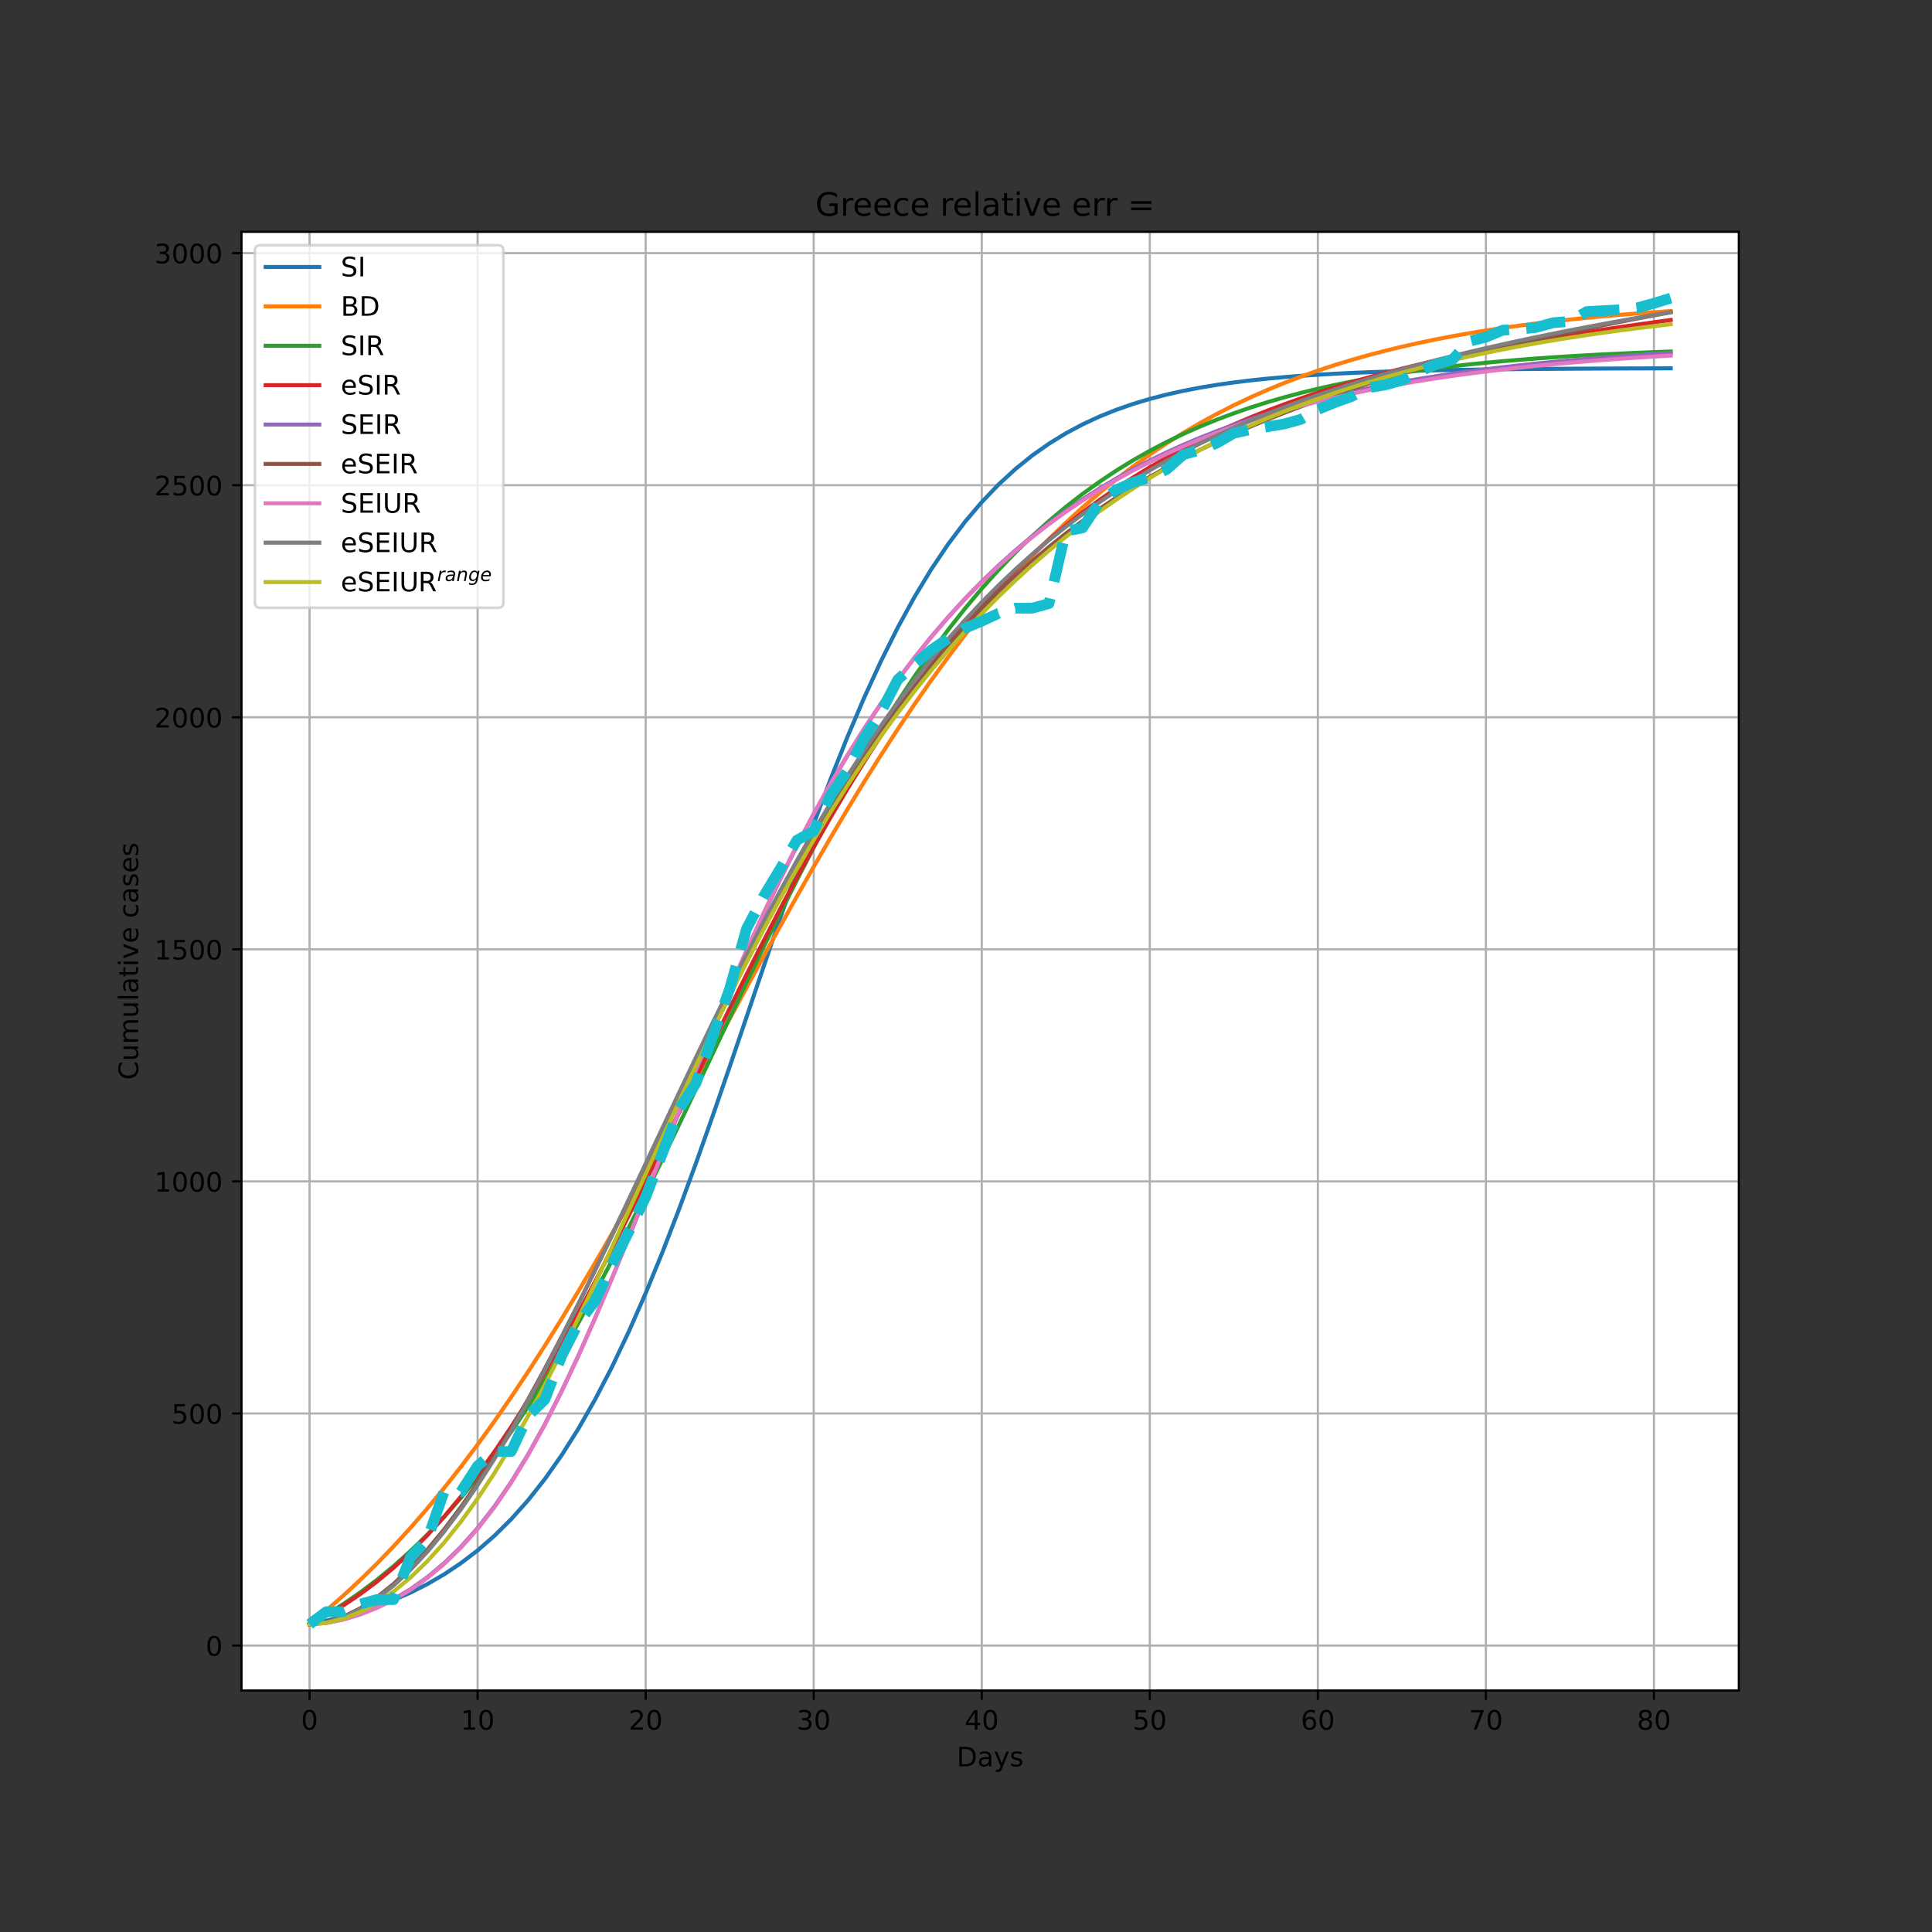 <?xml version="1.0" encoding="utf-8" standalone="no"?>
<!DOCTYPE svg PUBLIC "-//W3C//DTD SVG 1.1//EN"
  "http://www.w3.org/Graphics/SVG/1.1/DTD/svg11.dtd">
<!-- Created with matplotlib (https://matplotlib.org/) -->
<svg height="720pt" version="1.1" viewBox="0 0 720 720" width="720pt" xmlns="http://www.w3.org/2000/svg" xmlns:xlink="http://www.w3.org/1999/xlink">
 <rect x="0" y="0" width="720" height="720" fill="#333333" stroke="none"/>
 <defs>
  <style type="text/css">*{stroke-linecap:butt;stroke-linejoin:round;}</style>
 </defs>
 <g id="figure_1">
  <g id="patch_1">
   <path d="M 0 720 
L 720 720 
L 720 0 
L 0 0 
z
" style="fill:none;"/>
  </g>
  <g id="axes_1">
   <g id="patch_2">
    <path d="M 90 630 
L 648 630 
L 648 86.4 
L 90 86.4 
z
" style="fill:#ffffff;"/>
   </g>
   <g id="matplotlib.axis_1">
    <g id="xtick_1">
     <g id="line2d_1">
      <path clip-path="url(#pc289444520)" d="M 115.364 630 
L 115.364 86.4 
" style="fill:none;stroke:#b0b0b0;stroke-linecap:square;stroke-width:0.8;"/>
     </g>
     <g id="line2d_2">
      <defs>
       <path d="M 0 0 
L 0 3.5 
" id="ma57f413f2f" style="stroke:#000000;stroke-width:0.8;"/>
      </defs>
      <g>
       <use style="stroke:#000000;stroke-width:0.8;" x="115.364" xlink:href="#ma57f413f2f" y="630"/>
      </g>
     </g>
     <g id="text_1">
      <!-- 0 -->
      <g transform="translate(112.182 644.598)scale(0.1 -0.1)">
       <defs>
        <path d="M 31.781 66.406 
Q 24.172 66.406 20.328 58.906 
Q 16.5 51.422 16.5 36.375 
Q 16.5 21.391 20.328 13.891 
Q 24.172 6.391 31.781 6.391 
Q 39.453 6.391 43.281 13.891 
Q 47.125 21.391 47.125 36.375 
Q 47.125 51.422 43.281 58.906 
Q 39.453 66.406 31.781 66.406 
z
M 31.781 74.219 
Q 44.047 74.219 50.516 64.516 
Q 56.984 54.828 56.984 36.375 
Q 56.984 17.969 50.516 8.266 
Q 44.047 -1.422 31.781 -1.422 
Q 19.531 -1.422 13.062 8.266 
Q 6.594 17.969 6.594 36.375 
Q 6.594 54.828 13.062 64.516 
Q 19.531 74.219 31.781 74.219 
z
" id="DejaVuSans-48"/>
       </defs>
       <use xlink:href="#DejaVuSans-48"/>
      </g>
     </g>
    </g>
    <g id="xtick_2">
     <g id="line2d_3">
      <path clip-path="url(#pc289444520)" d="M 177.99 630 
L 177.99 86.4 
" style="fill:none;stroke:#b0b0b0;stroke-linecap:square;stroke-width:0.8;"/>
     </g>
     <g id="line2d_4">
      <g>
       <use style="stroke:#000000;stroke-width:0.8;" x="177.99" xlink:href="#ma57f413f2f" y="630"/>
      </g>
     </g>
     <g id="text_2">
      <!-- 10 -->
      <g transform="translate(171.627 644.598)scale(0.1 -0.1)">
       <defs>
        <path d="M 12.406 8.297 
L 28.516 8.297 
L 28.516 63.922 
L 10.984 60.406 
L 10.984 69.391 
L 28.422 72.906 
L 38.281 72.906 
L 38.281 8.297 
L 54.391 8.297 
L 54.391 0 
L 12.406 0 
z
" id="DejaVuSans-49"/>
       </defs>
       <use xlink:href="#DejaVuSans-49"/>
       <use x="63.623" xlink:href="#DejaVuSans-48"/>
      </g>
     </g>
    </g>
    <g id="xtick_3">
     <g id="line2d_5">
      <path clip-path="url(#pc289444520)" d="M 240.616 630 
L 240.616 86.4 
" style="fill:none;stroke:#b0b0b0;stroke-linecap:square;stroke-width:0.8;"/>
     </g>
     <g id="line2d_6">
      <g>
       <use style="stroke:#000000;stroke-width:0.8;" x="240.616" xlink:href="#ma57f413f2f" y="630"/>
      </g>
     </g>
     <g id="text_3">
      <!-- 20 -->
      <g transform="translate(234.254 644.598)scale(0.1 -0.1)">
       <defs>
        <path d="M 19.188 8.297 
L 53.609 8.297 
L 53.609 0 
L 7.328 0 
L 7.328 8.297 
Q 12.938 14.109 22.625 23.891 
Q 32.328 33.688 34.812 36.531 
Q 39.547 41.844 41.422 45.531 
Q 43.312 49.219 43.312 52.781 
Q 43.312 58.594 39.234 62.25 
Q 35.156 65.922 28.609 65.922 
Q 23.969 65.922 18.812 64.312 
Q 13.672 62.703 7.812 59.422 
L 7.812 69.391 
Q 13.766 71.781 18.938 73 
Q 24.125 74.219 28.422 74.219 
Q 39.75 74.219 46.484 68.547 
Q 53.219 62.891 53.219 53.422 
Q 53.219 48.922 51.531 44.891 
Q 49.859 40.875 45.406 35.406 
Q 44.188 33.984 37.641 27.219 
Q 31.109 20.453 19.188 8.297 
z
" id="DejaVuSans-50"/>
       </defs>
       <use xlink:href="#DejaVuSans-50"/>
       <use x="63.623" xlink:href="#DejaVuSans-48"/>
      </g>
     </g>
    </g>
    <g id="xtick_4">
     <g id="line2d_7">
      <path clip-path="url(#pc289444520)" d="M 303.242 630 
L 303.242 86.4 
" style="fill:none;stroke:#b0b0b0;stroke-linecap:square;stroke-width:0.8;"/>
     </g>
     <g id="line2d_8">
      <g>
       <use style="stroke:#000000;stroke-width:0.8;" x="303.242" xlink:href="#ma57f413f2f" y="630"/>
      </g>
     </g>
     <g id="text_4">
      <!-- 30 -->
      <g transform="translate(296.88 644.598)scale(0.1 -0.1)">
       <defs>
        <path d="M 40.578 39.312 
Q 47.656 37.797 51.625 33 
Q 55.609 28.219 55.609 21.188 
Q 55.609 10.406 48.188 4.484 
Q 40.766 -1.422 27.094 -1.422 
Q 22.516 -1.422 17.656 -0.516 
Q 12.797 0.391 7.625 2.203 
L 7.625 11.719 
Q 11.719 9.328 16.594 8.109 
Q 21.484 6.891 26.812 6.891 
Q 36.078 6.891 40.938 10.547 
Q 45.797 14.203 45.797 21.188 
Q 45.797 27.641 41.281 31.266 
Q 36.766 34.906 28.719 34.906 
L 20.219 34.906 
L 20.219 43.016 
L 29.109 43.016 
Q 36.375 43.016 40.234 45.922 
Q 44.094 48.828 44.094 54.297 
Q 44.094 59.906 40.109 62.906 
Q 36.141 65.922 28.719 65.922 
Q 24.656 65.922 20.016 65.031 
Q 15.375 64.156 9.812 62.312 
L 9.812 71.094 
Q 15.438 72.656 20.344 73.438 
Q 25.25 74.219 29.594 74.219 
Q 40.828 74.219 47.359 69.109 
Q 53.906 64.016 53.906 55.328 
Q 53.906 49.266 50.438 45.094 
Q 46.969 40.922 40.578 39.312 
z
" id="DejaVuSans-51"/>
       </defs>
       <use xlink:href="#DejaVuSans-51"/>
       <use x="63.623" xlink:href="#DejaVuSans-48"/>
      </g>
     </g>
    </g>
    <g id="xtick_5">
     <g id="line2d_9">
      <path clip-path="url(#pc289444520)" d="M 365.869 630 
L 365.869 86.4 
" style="fill:none;stroke:#b0b0b0;stroke-linecap:square;stroke-width:0.8;"/>
     </g>
     <g id="line2d_10">
      <g>
       <use style="stroke:#000000;stroke-width:0.8;" x="365.869" xlink:href="#ma57f413f2f" y="630"/>
      </g>
     </g>
     <g id="text_5">
      <!-- 40 -->
      <g transform="translate(359.506 644.598)scale(0.1 -0.1)">
       <defs>
        <path d="M 37.797 64.312 
L 12.891 25.391 
L 37.797 25.391 
z
M 35.203 72.906 
L 47.609 72.906 
L 47.609 25.391 
L 58.016 25.391 
L 58.016 17.188 
L 47.609 17.188 
L 47.609 0 
L 37.797 0 
L 37.797 17.188 
L 4.891 17.188 
L 4.891 26.703 
z
" id="DejaVuSans-52"/>
       </defs>
       <use xlink:href="#DejaVuSans-52"/>
       <use x="63.623" xlink:href="#DejaVuSans-48"/>
      </g>
     </g>
    </g>
    <g id="xtick_6">
     <g id="line2d_11">
      <path clip-path="url(#pc289444520)" d="M 428.495 630 
L 428.495 86.4 
" style="fill:none;stroke:#b0b0b0;stroke-linecap:square;stroke-width:0.8;"/>
     </g>
     <g id="line2d_12">
      <g>
       <use style="stroke:#000000;stroke-width:0.8;" x="428.495" xlink:href="#ma57f413f2f" y="630"/>
      </g>
     </g>
     <g id="text_6">
      <!-- 50 -->
      <g transform="translate(422.132 644.598)scale(0.1 -0.1)">
       <defs>
        <path d="M 10.797 72.906 
L 49.516 72.906 
L 49.516 64.594 
L 19.828 64.594 
L 19.828 46.734 
Q 21.969 47.469 24.109 47.828 
Q 26.266 48.188 28.422 48.188 
Q 40.625 48.188 47.75 41.5 
Q 54.891 34.812 54.891 23.391 
Q 54.891 11.625 47.562 5.094 
Q 40.234 -1.422 26.906 -1.422 
Q 22.312 -1.422 17.547 -0.641 
Q 12.797 0.141 7.719 1.703 
L 7.719 11.625 
Q 12.109 9.234 16.797 8.062 
Q 21.484 6.891 26.703 6.891 
Q 35.156 6.891 40.078 11.328 
Q 45.016 15.766 45.016 23.391 
Q 45.016 31 40.078 35.438 
Q 35.156 39.891 26.703 39.891 
Q 22.75 39.891 18.812 39.016 
Q 14.891 38.141 10.797 36.281 
z
" id="DejaVuSans-53"/>
       </defs>
       <use xlink:href="#DejaVuSans-53"/>
       <use x="63.623" xlink:href="#DejaVuSans-48"/>
      </g>
     </g>
    </g>
    <g id="xtick_7">
     <g id="line2d_13">
      <path clip-path="url(#pc289444520)" d="M 491.121 630 
L 491.121 86.4 
" style="fill:none;stroke:#b0b0b0;stroke-linecap:square;stroke-width:0.8;"/>
     </g>
     <g id="line2d_14">
      <g>
       <use style="stroke:#000000;stroke-width:0.8;" x="491.121" xlink:href="#ma57f413f2f" y="630"/>
      </g>
     </g>
     <g id="text_7">
      <!-- 60 -->
      <g transform="translate(484.759 644.598)scale(0.1 -0.1)">
       <defs>
        <path d="M 33.016 40.375 
Q 26.375 40.375 22.484 35.828 
Q 18.609 31.297 18.609 23.391 
Q 18.609 15.531 22.484 10.953 
Q 26.375 6.391 33.016 6.391 
Q 39.656 6.391 43.531 10.953 
Q 47.406 15.531 47.406 23.391 
Q 47.406 31.297 43.531 35.828 
Q 39.656 40.375 33.016 40.375 
z
M 52.594 71.297 
L 52.594 62.312 
Q 48.875 64.062 45.094 64.984 
Q 41.312 65.922 37.594 65.922 
Q 27.828 65.922 22.672 59.328 
Q 17.531 52.734 16.797 39.406 
Q 19.672 43.656 24.016 45.922 
Q 28.375 48.188 33.594 48.188 
Q 44.578 48.188 50.953 41.516 
Q 57.328 34.859 57.328 23.391 
Q 57.328 12.156 50.688 5.359 
Q 44.047 -1.422 33.016 -1.422 
Q 20.359 -1.422 13.672 8.266 
Q 6.984 17.969 6.984 36.375 
Q 6.984 53.656 15.188 63.938 
Q 23.391 74.219 37.203 74.219 
Q 40.922 74.219 44.703 73.484 
Q 48.484 72.75 52.594 71.297 
z
" id="DejaVuSans-54"/>
       </defs>
       <use xlink:href="#DejaVuSans-54"/>
       <use x="63.623" xlink:href="#DejaVuSans-48"/>
      </g>
     </g>
    </g>
    <g id="xtick_8">
     <g id="line2d_15">
      <path clip-path="url(#pc289444520)" d="M 553.747 630 
L 553.747 86.4 
" style="fill:none;stroke:#b0b0b0;stroke-linecap:square;stroke-width:0.8;"/>
     </g>
     <g id="line2d_16">
      <g>
       <use style="stroke:#000000;stroke-width:0.8;" x="553.747" xlink:href="#ma57f413f2f" y="630"/>
      </g>
     </g>
     <g id="text_8">
      <!-- 70 -->
      <g transform="translate(547.385 644.598)scale(0.1 -0.1)">
       <defs>
        <path d="M 8.203 72.906 
L 55.078 72.906 
L 55.078 68.703 
L 28.609 0 
L 18.312 0 
L 43.219 64.594 
L 8.203 64.594 
z
" id="DejaVuSans-55"/>
       </defs>
       <use xlink:href="#DejaVuSans-55"/>
       <use x="63.623" xlink:href="#DejaVuSans-48"/>
      </g>
     </g>
    </g>
    <g id="xtick_9">
     <g id="line2d_17">
      <path clip-path="url(#pc289444520)" d="M 616.374 630 
L 616.374 86.4 
" style="fill:none;stroke:#b0b0b0;stroke-linecap:square;stroke-width:0.8;"/>
     </g>
     <g id="line2d_18">
      <g>
       <use style="stroke:#000000;stroke-width:0.8;" x="616.374" xlink:href="#ma57f413f2f" y="630"/>
      </g>
     </g>
     <g id="text_9">
      <!-- 80 -->
      <g transform="translate(610.011 644.598)scale(0.1 -0.1)">
       <defs>
        <path d="M 31.781 34.625 
Q 24.75 34.625 20.719 30.859 
Q 16.703 27.094 16.703 20.516 
Q 16.703 13.922 20.719 10.156 
Q 24.75 6.391 31.781 6.391 
Q 38.812 6.391 42.859 10.172 
Q 46.922 13.969 46.922 20.516 
Q 46.922 27.094 42.891 30.859 
Q 38.875 34.625 31.781 34.625 
z
M 21.922 38.812 
Q 15.578 40.375 12.031 44.719 
Q 8.5 49.078 8.5 55.328 
Q 8.5 64.062 14.719 69.141 
Q 20.953 74.219 31.781 74.219 
Q 42.672 74.219 48.875 69.141 
Q 55.078 64.062 55.078 55.328 
Q 55.078 49.078 51.531 44.719 
Q 48 40.375 41.703 38.812 
Q 48.828 37.156 52.797 32.312 
Q 56.781 27.484 56.781 20.516 
Q 56.781 9.906 50.312 4.234 
Q 43.844 -1.422 31.781 -1.422 
Q 19.734 -1.422 13.25 4.234 
Q 6.781 9.906 6.781 20.516 
Q 6.781 27.484 10.781 32.312 
Q 14.797 37.156 21.922 38.812 
z
M 18.312 54.391 
Q 18.312 48.734 21.844 45.562 
Q 25.391 42.391 31.781 42.391 
Q 38.141 42.391 41.719 45.562 
Q 45.312 48.734 45.312 54.391 
Q 45.312 60.062 41.719 63.234 
Q 38.141 66.406 31.781 66.406 
Q 25.391 66.406 21.844 63.234 
Q 18.312 60.062 18.312 54.391 
z
" id="DejaVuSans-56"/>
       </defs>
       <use xlink:href="#DejaVuSans-56"/>
       <use x="63.623" xlink:href="#DejaVuSans-48"/>
      </g>
     </g>
    </g>
    <g id="text_10">
     <!-- Days -->
     <g transform="translate(356.522 658.277)scale(0.1 -0.1)">
      <defs>
       <path d="M 19.672 64.797 
L 19.672 8.109 
L 31.594 8.109 
Q 46.688 8.109 53.688 14.938 
Q 60.688 21.781 60.688 36.531 
Q 60.688 51.172 53.688 57.984 
Q 46.688 64.797 31.594 64.797 
z
M 9.812 72.906 
L 30.078 72.906 
Q 51.266 72.906 61.172 64.094 
Q 71.094 55.281 71.094 36.531 
Q 71.094 17.672 61.125 8.828 
Q 51.172 0 30.078 0 
L 9.812 0 
z
" id="DejaVuSans-68"/>
       <path d="M 34.281 27.484 
Q 23.391 27.484 19.188 25 
Q 14.984 22.516 14.984 16.5 
Q 14.984 11.719 18.141 8.906 
Q 21.297 6.109 26.703 6.109 
Q 34.188 6.109 38.703 11.406 
Q 43.219 16.703 43.219 25.484 
L 43.219 27.484 
z
M 52.203 31.203 
L 52.203 0 
L 43.219 0 
L 43.219 8.297 
Q 40.141 3.328 35.547 0.953 
Q 30.953 -1.422 24.312 -1.422 
Q 15.922 -1.422 10.953 3.297 
Q 6 8.016 6 15.922 
Q 6 25.141 12.172 29.828 
Q 18.359 34.516 30.609 34.516 
L 43.219 34.516 
L 43.219 35.406 
Q 43.219 41.609 39.141 45 
Q 35.062 48.391 27.688 48.391 
Q 23 48.391 18.547 47.266 
Q 14.109 46.141 10.016 43.891 
L 10.016 52.203 
Q 14.938 54.109 19.578 55.047 
Q 24.219 56 28.609 56 
Q 40.484 56 46.344 49.844 
Q 52.203 43.703 52.203 31.203 
z
" id="DejaVuSans-97"/>
       <path d="M 32.172 -5.078 
Q 28.375 -14.844 24.75 -17.812 
Q 21.141 -20.797 15.094 -20.797 
L 7.906 -20.797 
L 7.906 -13.281 
L 13.188 -13.281 
Q 16.891 -13.281 18.938 -11.516 
Q 21 -9.766 23.484 -3.219 
L 25.094 0.875 
L 2.984 54.688 
L 12.5 54.688 
L 29.594 11.922 
L 46.688 54.688 
L 56.203 54.688 
z
" id="DejaVuSans-121"/>
       <path d="M 44.281 53.078 
L 44.281 44.578 
Q 40.484 46.531 36.375 47.5 
Q 32.281 48.484 27.875 48.484 
Q 21.188 48.484 17.844 46.438 
Q 14.5 44.391 14.5 40.281 
Q 14.5 37.156 16.891 35.375 
Q 19.281 33.594 26.516 31.984 
L 29.594 31.297 
Q 39.156 29.25 43.188 25.516 
Q 47.219 21.781 47.219 15.094 
Q 47.219 7.469 41.188 3.016 
Q 35.156 -1.422 24.609 -1.422 
Q 20.219 -1.422 15.453 -0.562 
Q 10.688 0.297 5.422 2 
L 5.422 11.281 
Q 10.406 8.688 15.234 7.391 
Q 20.062 6.109 24.812 6.109 
Q 31.156 6.109 34.562 8.281 
Q 37.984 10.453 37.984 14.406 
Q 37.984 18.062 35.516 20.016 
Q 33.062 21.969 24.703 23.781 
L 21.578 24.516 
Q 13.234 26.266 9.516 29.906 
Q 5.812 33.547 5.812 39.891 
Q 5.812 47.609 11.281 51.797 
Q 16.75 56 26.812 56 
Q 31.781 56 36.172 55.266 
Q 40.578 54.547 44.281 53.078 
z
" id="DejaVuSans-115"/>
      </defs>
      <use xlink:href="#DejaVuSans-68"/>
      <use x="77.002" xlink:href="#DejaVuSans-97"/>
      <use x="138.281" xlink:href="#DejaVuSans-121"/>
      <use x="197.461" xlink:href="#DejaVuSans-115"/>
     </g>
    </g>
   </g>
   <g id="matplotlib.axis_2">
    <g id="ytick_1">
     <g id="line2d_19">
      <path clip-path="url(#pc289444520)" d="M 90 613.248 
L 648 613.248 
" style="fill:none;stroke:#b0b0b0;stroke-linecap:square;stroke-width:0.8;"/>
     </g>
     <g id="line2d_20">
      <defs>
       <path d="M 0 0 
L -3.5 0 
" id="m2289ec1035" style="stroke:#000000;stroke-width:0.8;"/>
      </defs>
      <g>
       <use style="stroke:#000000;stroke-width:0.8;" x="90" xlink:href="#m2289ec1035" y="613.248"/>
      </g>
     </g>
     <g id="text_11">
      <!-- 0 -->
      <g transform="translate(76.638 617.047)scale(0.1 -0.1)">
       <use xlink:href="#DejaVuSans-48"/>
      </g>
     </g>
    </g>
    <g id="ytick_2">
     <g id="line2d_21">
      <path clip-path="url(#pc289444520)" d="M 90 526.761 
L 648 526.761 
" style="fill:none;stroke:#b0b0b0;stroke-linecap:square;stroke-width:0.8;"/>
     </g>
     <g id="line2d_22">
      <g>
       <use style="stroke:#000000;stroke-width:0.8;" x="90" xlink:href="#m2289ec1035" y="526.761"/>
      </g>
     </g>
     <g id="text_12">
      <!-- 500 -->
      <g transform="translate(63.913 530.561)scale(0.1 -0.1)">
       <use xlink:href="#DejaVuSans-53"/>
       <use x="63.623" xlink:href="#DejaVuSans-48"/>
       <use x="127.246" xlink:href="#DejaVuSans-48"/>
      </g>
     </g>
    </g>
    <g id="ytick_3">
     <g id="line2d_23">
      <path clip-path="url(#pc289444520)" d="M 90 440.275 
L 648 440.275 
" style="fill:none;stroke:#b0b0b0;stroke-linecap:square;stroke-width:0.8;"/>
     </g>
     <g id="line2d_24">
      <g>
       <use style="stroke:#000000;stroke-width:0.8;" x="90" xlink:href="#m2289ec1035" y="440.275"/>
      </g>
     </g>
     <g id="text_13">
      <!-- 1000 -->
      <g transform="translate(57.55 444.075)scale(0.1 -0.1)">
       <use xlink:href="#DejaVuSans-49"/>
       <use x="63.623" xlink:href="#DejaVuSans-48"/>
       <use x="127.246" xlink:href="#DejaVuSans-48"/>
       <use x="190.869" xlink:href="#DejaVuSans-48"/>
      </g>
     </g>
    </g>
    <g id="ytick_4">
     <g id="line2d_25">
      <path clip-path="url(#pc289444520)" d="M 90 353.789 
L 648 353.789 
" style="fill:none;stroke:#b0b0b0;stroke-linecap:square;stroke-width:0.8;"/>
     </g>
     <g id="line2d_26">
      <g>
       <use style="stroke:#000000;stroke-width:0.8;" x="90" xlink:href="#m2289ec1035" y="353.789"/>
      </g>
     </g>
     <g id="text_14">
      <!-- 1500 -->
      <g transform="translate(57.55 357.588)scale(0.1 -0.1)">
       <use xlink:href="#DejaVuSans-49"/>
       <use x="63.623" xlink:href="#DejaVuSans-53"/>
       <use x="127.246" xlink:href="#DejaVuSans-48"/>
       <use x="190.869" xlink:href="#DejaVuSans-48"/>
      </g>
     </g>
    </g>
    <g id="ytick_5">
     <g id="line2d_27">
      <path clip-path="url(#pc289444520)" d="M 90 267.303 
L 648 267.303 
" style="fill:none;stroke:#b0b0b0;stroke-linecap:square;stroke-width:0.8;"/>
     </g>
     <g id="line2d_28">
      <g>
       <use style="stroke:#000000;stroke-width:0.8;" x="90" xlink:href="#m2289ec1035" y="267.303"/>
      </g>
     </g>
     <g id="text_15">
      <!-- 2000 -->
      <g transform="translate(57.55 271.102)scale(0.1 -0.1)">
       <use xlink:href="#DejaVuSans-50"/>
       <use x="63.623" xlink:href="#DejaVuSans-48"/>
       <use x="127.246" xlink:href="#DejaVuSans-48"/>
       <use x="190.869" xlink:href="#DejaVuSans-48"/>
      </g>
     </g>
    </g>
    <g id="ytick_6">
     <g id="line2d_29">
      <path clip-path="url(#pc289444520)" d="M 90 180.817 
L 648 180.817 
" style="fill:none;stroke:#b0b0b0;stroke-linecap:square;stroke-width:0.8;"/>
     </g>
     <g id="line2d_30">
      <g>
       <use style="stroke:#000000;stroke-width:0.8;" x="90" xlink:href="#m2289ec1035" y="180.817"/>
      </g>
     </g>
     <g id="text_16">
      <!-- 2500 -->
      <g transform="translate(57.55 184.616)scale(0.1 -0.1)">
       <use xlink:href="#DejaVuSans-50"/>
       <use x="63.623" xlink:href="#DejaVuSans-53"/>
       <use x="127.246" xlink:href="#DejaVuSans-48"/>
       <use x="190.869" xlink:href="#DejaVuSans-48"/>
      </g>
     </g>
    </g>
    <g id="ytick_7">
     <g id="line2d_31">
      <path clip-path="url(#pc289444520)" d="M 90 94.331 
L 648 94.331 
" style="fill:none;stroke:#b0b0b0;stroke-linecap:square;stroke-width:0.8;"/>
     </g>
     <g id="line2d_32">
      <g>
       <use style="stroke:#000000;stroke-width:0.8;" x="90" xlink:href="#m2289ec1035" y="94.331"/>
      </g>
     </g>
     <g id="text_17">
      <!-- 3000 -->
      <g transform="translate(57.55 98.13)scale(0.1 -0.1)">
       <use xlink:href="#DejaVuSans-51"/>
       <use x="63.623" xlink:href="#DejaVuSans-48"/>
       <use x="127.246" xlink:href="#DejaVuSans-48"/>
       <use x="190.869" xlink:href="#DejaVuSans-48"/>
      </g>
     </g>
    </g>
    <g id="text_18">
     <!-- Cumulative cases -->
     <g transform="translate(51.47 402.426)rotate(-90)scale(0.1 -0.1)">
      <defs>
       <path d="M 64.406 67.281 
L 64.406 56.891 
Q 59.422 61.531 53.781 63.812 
Q 48.141 66.109 41.797 66.109 
Q 29.297 66.109 22.656 58.469 
Q 16.016 50.828 16.016 36.375 
Q 16.016 21.969 22.656 14.328 
Q 29.297 6.688 41.797 6.688 
Q 48.141 6.688 53.781 8.984 
Q 59.422 11.281 64.406 15.922 
L 64.406 5.609 
Q 59.234 2.094 53.438 0.328 
Q 47.656 -1.422 41.219 -1.422 
Q 24.656 -1.422 15.125 8.703 
Q 5.609 18.844 5.609 36.375 
Q 5.609 53.953 15.125 64.078 
Q 24.656 74.219 41.219 74.219 
Q 47.75 74.219 53.531 72.484 
Q 59.328 70.75 64.406 67.281 
z
" id="DejaVuSans-67"/>
       <path d="M 8.5 21.578 
L 8.5 54.688 
L 17.484 54.688 
L 17.484 21.922 
Q 17.484 14.156 20.5 10.266 
Q 23.531 6.391 29.594 6.391 
Q 36.859 6.391 41.078 11.031 
Q 45.312 15.672 45.312 23.688 
L 45.312 54.688 
L 54.297 54.688 
L 54.297 0 
L 45.312 0 
L 45.312 8.406 
Q 42.047 3.422 37.719 1 
Q 33.406 -1.422 27.688 -1.422 
Q 18.266 -1.422 13.375 4.438 
Q 8.5 10.297 8.5 21.578 
z
M 31.109 56 
z
" id="DejaVuSans-117"/>
       <path d="M 52 44.188 
Q 55.375 50.25 60.062 53.125 
Q 64.75 56 71.094 56 
Q 79.641 56 84.281 50.016 
Q 88.922 44.047 88.922 33.016 
L 88.922 0 
L 79.891 0 
L 79.891 32.719 
Q 79.891 40.578 77.094 44.375 
Q 74.312 48.188 68.609 48.188 
Q 61.625 48.188 57.562 43.547 
Q 53.516 38.922 53.516 30.906 
L 53.516 0 
L 44.484 0 
L 44.484 32.719 
Q 44.484 40.625 41.703 44.406 
Q 38.922 48.188 33.109 48.188 
Q 26.219 48.188 22.156 43.531 
Q 18.109 38.875 18.109 30.906 
L 18.109 0 
L 9.078 0 
L 9.078 54.688 
L 18.109 54.688 
L 18.109 46.188 
Q 21.188 51.219 25.484 53.609 
Q 29.781 56 35.688 56 
Q 41.656 56 45.828 52.969 
Q 50 49.953 52 44.188 
z
" id="DejaVuSans-109"/>
       <path d="M 9.422 75.984 
L 18.406 75.984 
L 18.406 0 
L 9.422 0 
z
" id="DejaVuSans-108"/>
       <path d="M 18.312 70.219 
L 18.312 54.688 
L 36.812 54.688 
L 36.812 47.703 
L 18.312 47.703 
L 18.312 18.016 
Q 18.312 11.328 20.141 9.422 
Q 21.969 7.516 27.594 7.516 
L 36.812 7.516 
L 36.812 0 
L 27.594 0 
Q 17.188 0 13.234 3.875 
Q 9.281 7.766 9.281 18.016 
L 9.281 47.703 
L 2.688 47.703 
L 2.688 54.688 
L 9.281 54.688 
L 9.281 70.219 
z
" id="DejaVuSans-116"/>
       <path d="M 9.422 54.688 
L 18.406 54.688 
L 18.406 0 
L 9.422 0 
z
M 9.422 75.984 
L 18.406 75.984 
L 18.406 64.594 
L 9.422 64.594 
z
" id="DejaVuSans-105"/>
       <path d="M 2.984 54.688 
L 12.5 54.688 
L 29.594 8.797 
L 46.688 54.688 
L 56.203 54.688 
L 35.688 0 
L 23.484 0 
z
" id="DejaVuSans-118"/>
       <path d="M 56.203 29.594 
L 56.203 25.203 
L 14.891 25.203 
Q 15.484 15.922 20.484 11.062 
Q 25.484 6.203 34.422 6.203 
Q 39.594 6.203 44.453 7.469 
Q 49.312 8.734 54.109 11.281 
L 54.109 2.781 
Q 49.266 0.734 44.188 -0.344 
Q 39.109 -1.422 33.891 -1.422 
Q 20.797 -1.422 13.156 6.188 
Q 5.516 13.812 5.516 26.812 
Q 5.516 40.234 12.766 48.109 
Q 20.016 56 32.328 56 
Q 43.359 56 49.781 48.891 
Q 56.203 41.797 56.203 29.594 
z
M 47.219 32.234 
Q 47.125 39.594 43.094 43.984 
Q 39.062 48.391 32.422 48.391 
Q 24.906 48.391 20.391 44.141 
Q 15.875 39.891 15.188 32.172 
z
" id="DejaVuSans-101"/>
       <path id="DejaVuSans-32"/>
       <path d="M 48.781 52.594 
L 48.781 44.188 
Q 44.969 46.297 41.141 47.344 
Q 37.312 48.391 33.406 48.391 
Q 24.656 48.391 19.812 42.844 
Q 14.984 37.312 14.984 27.297 
Q 14.984 17.281 19.812 11.734 
Q 24.656 6.203 33.406 6.203 
Q 37.312 6.203 41.141 7.25 
Q 44.969 8.297 48.781 10.406 
L 48.781 2.094 
Q 45.016 0.344 40.984 -0.531 
Q 36.969 -1.422 32.422 -1.422 
Q 20.062 -1.422 12.781 6.344 
Q 5.516 14.109 5.516 27.297 
Q 5.516 40.672 12.859 48.328 
Q 20.219 56 33.016 56 
Q 37.156 56 41.109 55.141 
Q 45.062 54.297 48.781 52.594 
z
" id="DejaVuSans-99"/>
      </defs>
      <use xlink:href="#DejaVuSans-67"/>
      <use x="69.824" xlink:href="#DejaVuSans-117"/>
      <use x="133.203" xlink:href="#DejaVuSans-109"/>
      <use x="230.615" xlink:href="#DejaVuSans-117"/>
      <use x="293.994" xlink:href="#DejaVuSans-108"/>
      <use x="321.777" xlink:href="#DejaVuSans-97"/>
      <use x="383.057" xlink:href="#DejaVuSans-116"/>
      <use x="422.266" xlink:href="#DejaVuSans-105"/>
      <use x="450.049" xlink:href="#DejaVuSans-118"/>
      <use x="509.229" xlink:href="#DejaVuSans-101"/>
      <use x="570.752" xlink:href="#DejaVuSans-32"/>
      <use x="602.539" xlink:href="#DejaVuSans-99"/>
      <use x="657.52" xlink:href="#DejaVuSans-97"/>
      <use x="718.799" xlink:href="#DejaVuSans-115"/>
      <use x="770.898" xlink:href="#DejaVuSans-101"/>
      <use x="832.422" xlink:href="#DejaVuSans-115"/>
     </g>
    </g>
   </g>
   <g id="line2d_33">
    <path clip-path="url(#pc289444520)" d="M 115.364 605.291 
L 121.626 603.979 
L 127.889 602.455 
L 134.152 600.687 
L 140.414 598.639 
L 146.677 596.27 
L 152.939 593.532 
L 159.202 590.375 
L 165.465 586.742 
L 171.727 582.571 
L 177.99 577.796 
L 184.253 572.345 
L 190.515 566.145 
L 196.778 559.123 
L 203.04 551.205 
L 209.303 542.324 
L 215.566 532.42 
L 221.828 521.446 
L 228.091 509.373 
L 234.354 496.197 
L 240.616 481.938 
L 246.879 466.652 
L 253.141 450.427 
L 259.404 433.387 
L 265.667 415.687 
L 271.929 397.515 
L 278.192 379.076 
L 284.455 360.591 
L 290.717 342.281 
L 296.98 324.36 
L 303.242 307.023 
L 309.505 290.44 
L 315.768 274.748 
L 322.03 260.052 
L 328.293 246.419 
L 334.556 233.884 
L 340.818 222.453 
L 347.081 212.106 
L 353.343 202.803 
L 359.606 194.49 
L 365.869 187.103 
L 372.131 180.568 
L 378.394 174.813 
L 384.657 169.764 
L 390.919 165.348 
L 397.182 161.498 
L 403.444 158.149 
L 409.707 155.243 
L 415.97 152.726 
L 422.232 150.548 
L 428.495 148.668 
L 434.758 147.047 
L 441.02 145.65 
L 447.283 144.447 
L 453.545 143.413 
L 459.808 142.524 
L 466.071 141.76 
L 472.333 141.104 
L 478.596 140.542 
L 484.859 140.059 
L 491.121 139.645 
L 497.384 139.29 
L 503.646 138.985 
L 509.909 138.725 
L 516.172 138.501 
L 522.434 138.31 
L 528.697 138.146 
L 534.96 138.005 
L 541.222 137.885 
L 547.485 137.782 
L 553.747 137.694 
L 560.01 137.618 
L 566.273 137.553 
L 572.535 137.498 
L 578.798 137.45 
L 585.061 137.41 
L 591.323 137.375 
L 597.586 137.345 
L 603.848 137.32 
L 610.111 137.298 
L 616.374 137.279 
L 622.636 137.263 
" style="fill:none;stroke:#1f77b4;stroke-linecap:square;stroke-width:1.5;"/>
   </g>
   <g id="line2d_34">
    <path clip-path="url(#pc289444520)" d="M 115.364 605.291 
L 121.626 600.153 
L 127.889 594.692 
L 134.152 588.898 
L 140.414 582.759 
L 146.677 576.269 
L 152.939 569.419 
L 159.202 562.205 
L 165.465 554.622 
L 171.727 546.67 
L 177.99 538.35 
L 184.253 529.667 
L 190.515 520.627 
L 196.778 511.241 
L 203.04 501.522 
L 209.303 491.487 
L 215.566 481.157 
L 221.828 470.555 
L 228.091 459.707 
L 234.354 448.643 
L 240.616 437.396 
L 246.879 425.999 
L 253.141 414.489 
L 259.404 402.905 
L 265.667 391.286 
L 271.929 379.67 
L 278.192 368.098 
L 284.455 356.609 
L 290.717 345.239 
L 296.98 334.026 
L 303.242 323.003 
L 309.505 312.202 
L 315.768 301.653 
L 322.03 291.381 
L 328.293 281.408 
L 334.556 271.755 
L 340.818 262.438 
L 347.081 253.469 
L 353.343 244.859 
L 359.606 236.613 
L 365.869 228.735 
L 372.131 221.227 
L 378.394 214.086 
L 384.657 207.309 
L 390.919 200.89 
L 397.182 194.822 
L 403.444 189.096 
L 409.707 183.701 
L 415.97 178.627 
L 422.232 173.861 
L 428.495 169.391 
L 434.758 165.204 
L 441.02 161.287 
L 447.283 157.626 
L 453.545 154.21 
L 459.808 151.023 
L 466.071 148.055 
L 472.333 145.292 
L 478.596 142.722 
L 484.859 140.334 
L 491.121 138.116 
L 497.384 136.058 
L 503.646 134.148 
L 509.909 132.378 
L 516.172 130.738 
L 522.434 129.219 
L 528.697 127.813 
L 534.96 126.512 
L 541.222 125.308 
L 547.485 124.196 
L 553.747 123.167 
L 560.01 122.217 
L 566.273 121.339 
L 572.535 120.528 
L 578.798 119.779 
L 585.061 119.088 
L 591.323 118.45 
L 597.586 117.861 
L 603.848 117.318 
L 610.111 116.817 
L 616.374 116.355 
L 622.636 115.929 
" style="fill:none;stroke:#ff7f0e;stroke-linecap:square;stroke-width:1.5;"/>
   </g>
   <g id="line2d_35">
    <path clip-path="url(#pc289444520)" d="M 115.364 605.291 
L 121.626 601.728 
L 127.889 597.811 
L 134.152 593.514 
L 140.414 588.808 
L 146.677 583.667 
L 152.939 578.065 
L 159.202 571.977 
L 165.465 565.381 
L 171.727 558.257 
L 177.99 550.589 
L 184.253 542.367 
L 190.515 533.584 
L 196.778 524.241 
L 203.04 514.346 
L 209.303 503.915 
L 215.566 492.973 
L 221.828 481.551 
L 228.091 469.691 
L 234.354 457.442 
L 240.616 444.86 
L 246.879 432.008 
L 253.141 418.954 
L 259.404 405.769 
L 265.667 392.527 
L 271.929 379.301 
L 278.192 366.163 
L 284.455 353.184 
L 290.717 340.427 
L 296.98 327.952 
L 303.242 315.813 
L 309.505 304.054 
L 315.768 292.714 
L 322.03 281.825 
L 328.293 271.41 
L 334.556 261.484 
L 340.818 252.058 
L 347.081 243.137 
L 353.343 234.718 
L 359.606 226.795 
L 365.869 219.358 
L 372.131 212.396 
L 378.394 205.89 
L 384.657 199.825 
L 390.919 194.18 
L 397.182 188.936 
L 403.444 184.072 
L 409.707 179.566 
L 415.97 175.399 
L 422.232 171.548 
L 428.495 167.994 
L 434.758 164.718 
L 441.02 161.699 
L 447.283 158.922 
L 453.545 156.367 
L 459.808 154.019 
L 466.071 151.863 
L 472.333 149.883 
L 478.596 148.067 
L 484.859 146.402 
L 491.121 144.876 
L 497.384 143.477 
L 503.646 142.196 
L 509.909 141.024 
L 516.172 139.95 
L 522.434 138.968 
L 528.697 138.069 
L 534.96 137.247 
L 541.222 136.496 
L 547.485 135.809 
L 553.747 135.181 
L 560.01 134.607 
L 566.273 134.082 
L 572.535 133.603 
L 578.798 133.165 
L 585.061 132.765 
L 591.323 132.399 
L 597.586 132.066 
L 603.848 131.761 
L 610.111 131.482 
L 616.374 131.228 
L 622.636 130.996 
" style="fill:none;stroke:#2ca02c;stroke-linecap:square;stroke-width:1.5;"/>
   </g>
   <g id="line2d_36">
    <path clip-path="url(#pc289444520)" d="M 115.364 605.291 
L 121.626 602.032 
L 127.889 598.325 
L 134.152 594.144 
L 140.414 589.462 
L 146.677 584.255 
L 152.939 578.501 
L 159.202 572.181 
L 165.465 565.28 
L 171.727 557.787 
L 177.99 549.697 
L 184.253 541.014 
L 190.515 531.745 
L 196.778 521.907 
L 203.04 511.527 
L 209.303 500.637 
L 215.566 489.278 
L 221.828 477.501 
L 228.091 465.36 
L 234.354 452.919 
L 240.616 440.244 
L 246.879 427.406 
L 253.141 414.475 
L 259.404 401.523 
L 265.667 388.621 
L 271.929 375.835 
L 278.192 363.228 
L 284.455 350.857 
L 290.717 338.772 
L 296.98 327.018 
L 303.242 315.63 
L 309.505 304.64 
L 315.768 294.07 
L 322.03 283.937 
L 328.293 274.249 
L 334.556 265.013 
L 340.818 256.228 
L 347.081 247.89 
L 353.343 239.992 
L 359.606 232.521 
L 365.869 225.466 
L 372.131 218.811 
L 378.394 212.541 
L 384.657 206.638 
L 390.919 201.085 
L 397.182 195.864 
L 403.444 190.956 
L 409.707 186.345 
L 415.97 182.013 
L 422.232 177.944 
L 428.495 174.12 
L 434.758 170.527 
L 441.02 167.149 
L 447.283 163.973 
L 453.545 160.984 
L 459.808 158.171 
L 466.071 155.521 
L 472.333 153.023 
L 478.596 150.667 
L 484.859 148.442 
L 491.121 146.34 
L 497.384 144.351 
L 503.646 142.468 
L 509.909 140.682 
L 516.172 138.988 
L 522.434 137.378 
L 528.697 135.846 
L 534.96 134.387 
L 541.222 132.996 
L 547.485 131.667 
L 553.747 130.396 
L 560.01 129.18 
L 566.273 128.013 
L 572.535 126.893 
L 578.798 125.815 
L 585.061 124.778 
L 591.323 123.778 
L 597.586 122.813 
L 603.848 121.879 
L 610.111 120.975 
L 616.374 120.099 
L 622.636 119.249 
" style="fill:none;stroke:#d62728;stroke-linecap:square;stroke-width:1.5;"/>
   </g>
   <g id="line2d_37">
    <path clip-path="url(#pc289444520)" d="M 115.364 605.291 
L 121.626 604.798 
L 127.889 603.511 
L 134.152 601.592 
L 140.414 599.091 
L 146.677 595.998 
L 152.939 592.267 
L 159.202 587.83 
L 165.465 582.607 
L 171.727 576.514 
L 177.99 569.472 
L 184.253 561.414 
L 190.515 552.289 
L 196.778 542.075 
L 203.04 530.783 
L 209.303 518.461 
L 215.566 505.197 
L 221.828 491.114 
L 228.091 476.363 
L 234.354 461.117 
L 240.616 445.557 
L 246.879 429.862 
L 253.141 414.202 
L 259.404 398.727 
L 265.667 383.565 
L 271.929 368.821 
L 278.192 354.574 
L 284.455 340.885 
L 290.717 327.791 
L 296.98 315.316 
L 303.242 303.47 
L 309.505 292.252 
L 315.768 281.653 
L 322.03 271.658 
L 328.293 262.248 
L 334.556 253.4 
L 340.818 245.091 
L 347.081 237.296 
L 353.343 229.987 
L 359.606 223.14 
L 365.869 216.73 
L 372.131 210.731 
L 378.394 205.12 
L 384.657 199.873 
L 390.919 194.968 
L 397.182 190.385 
L 403.444 186.103 
L 409.707 182.104 
L 415.97 178.369 
L 422.232 174.882 
L 428.495 171.626 
L 434.758 168.587 
L 441.02 165.751 
L 447.283 163.104 
L 453.545 160.634 
L 459.808 158.329 
L 466.071 156.179 
L 472.333 154.173 
L 478.596 152.302 
L 484.859 150.556 
L 491.121 148.928 
L 497.384 147.409 
L 503.646 145.993 
L 509.909 144.671 
L 516.172 143.439 
L 522.434 142.29 
L 528.697 141.219 
L 534.96 140.22 
L 541.222 139.288 
L 547.485 138.419 
L 553.747 137.609 
L 560.01 136.853 
L 566.273 136.149 
L 572.535 135.492 
L 578.798 134.88 
L 585.061 134.309 
L 591.323 133.777 
L 597.586 133.28 
L 603.848 132.817 
L 610.111 132.386 
L 616.374 131.984 
L 622.636 131.609 
" style="fill:none;stroke:#9467bd;stroke-linecap:square;stroke-width:1.5;"/>
   </g>
   <g id="line2d_38">
    <path clip-path="url(#pc289444520)" d="M 115.364 605.291 
L 121.626 604.567 
L 127.889 602.558 
L 134.152 599.439 
L 140.414 595.321 
L 146.677 590.278 
L 152.939 584.358 
L 159.202 577.601 
L 165.465 570.042 
L 171.727 561.716 
L 177.99 552.661 
L 184.253 542.92 
L 190.515 532.543 
L 196.778 521.584 
L 203.04 510.104 
L 209.303 498.168 
L 215.566 485.846 
L 221.828 473.212 
L 228.091 460.34 
L 234.354 447.305 
L 240.616 434.182 
L 246.879 421.044 
L 253.141 407.958 
L 259.404 394.989 
L 265.667 382.199 
L 271.929 369.639 
L 278.192 357.357 
L 284.455 345.395 
L 290.717 333.788 
L 296.98 322.562 
L 303.242 311.74 
L 309.505 301.338 
L 315.768 291.365 
L 322.03 281.829 
L 328.293 272.729 
L 334.556 264.063 
L 340.818 255.825 
L 347.081 248.005 
L 353.343 240.592 
L 359.606 233.573 
L 365.869 226.933 
L 372.131 220.656 
L 378.394 214.726 
L 384.657 209.126 
L 390.919 203.838 
L 397.182 198.846 
L 403.444 194.132 
L 409.707 189.681 
L 415.97 185.475 
L 422.232 181.499 
L 428.495 177.738 
L 434.758 174.179 
L 441.02 170.807 
L 447.283 167.61 
L 453.545 164.576 
L 459.808 161.693 
L 466.071 158.951 
L 472.333 156.339 
L 478.596 153.849 
L 484.859 151.471 
L 491.121 149.199 
L 497.384 147.023 
L 503.646 144.938 
L 509.909 142.937 
L 516.172 141.014 
L 522.434 139.164 
L 528.697 137.382 
L 534.96 135.663 
L 541.222 134.002 
L 547.485 132.397 
L 553.747 130.843 
L 560.01 129.338 
L 566.273 127.877 
L 572.535 126.459 
L 578.798 125.08 
L 585.061 123.739 
L 591.323 122.434 
L 597.586 121.162 
L 603.848 119.921 
L 610.111 118.71 
L 616.374 117.528 
L 622.636 116.373 
" style="fill:none;stroke:#8c564b;stroke-linecap:square;stroke-width:1.5;"/>
   </g>
   <g id="line2d_39">
    <path clip-path="url(#pc289444520)" d="M 115.364 605.291 
L 121.626 604.814 
L 127.889 603.564 
L 134.152 601.687 
L 140.414 599.231 
L 146.677 596.181 
L 152.939 592.489 
L 159.202 588.085 
L 165.465 582.887 
L 171.727 576.809 
L 177.99 569.769 
L 184.253 561.697 
L 190.515 552.543 
L 196.778 542.285 
L 203.04 530.935 
L 209.303 518.544 
L 215.566 505.203 
L 221.828 491.04 
L 228.091 476.212 
L 234.354 460.895 
L 240.616 445.274 
L 246.879 429.531 
L 253.141 413.836 
L 259.404 398.34 
L 265.667 383.171 
L 271.929 368.431 
L 278.192 354.199 
L 284.455 340.532 
L 290.717 327.468 
L 296.98 315.029 
L 303.242 303.222 
L 309.505 292.046 
L 315.768 281.491 
L 322.03 271.541 
L 328.293 262.177 
L 334.556 253.374 
L 340.818 245.11 
L 347.081 237.358 
L 353.343 230.093 
L 359.606 223.288 
L 365.869 216.918 
L 372.131 210.958 
L 378.394 205.384 
L 384.657 200.173 
L 390.919 195.303 
L 397.182 190.753 
L 403.444 186.503 
L 409.707 182.534 
L 415.97 178.828 
L 422.232 175.368 
L 428.495 172.138 
L 434.758 169.124 
L 441.02 166.312 
L 447.283 163.687 
L 453.545 161.238 
L 459.808 158.954 
L 466.071 156.823 
L 472.333 154.835 
L 478.596 152.981 
L 484.859 151.251 
L 491.121 149.639 
L 497.384 148.134 
L 503.646 146.732 
L 509.909 145.424 
L 516.172 144.204 
L 522.434 143.067 
L 528.697 142.006 
L 534.96 141.018 
L 541.222 140.096 
L 547.485 139.236 
L 553.747 138.435 
L 560.01 137.687 
L 566.273 136.991 
L 572.535 136.341 
L 578.798 135.736 
L 585.061 135.172 
L 591.323 134.645 
L 597.586 134.155 
L 603.848 133.698 
L 610.111 133.271 
L 616.374 132.874 
L 622.636 132.504 
" style="fill:none;stroke:#e377c2;stroke-linecap:square;stroke-width:1.5;"/>
   </g>
   <g id="line2d_40">
    <path clip-path="url(#pc289444520)" d="M 115.364 605.291 
L 121.626 604.621 
L 127.889 602.732 
L 134.152 599.758 
L 140.414 595.783 
L 146.677 590.865 
L 152.939 585.048 
L 159.202 578.365 
L 165.465 570.849 
L 171.727 562.535 
L 177.99 553.461 
L 184.253 543.673 
L 190.515 533.22 
L 196.778 522.161 
L 203.04 510.56 
L 209.303 498.485 
L 215.566 486.01 
L 221.828 473.211 
L 228.091 460.167 
L 234.354 446.957 
L 240.616 433.658 
L 246.879 420.345 
L 253.141 407.089 
L 259.404 393.957 
L 265.667 381.009 
L 271.929 368.301 
L 278.192 355.881 
L 284.455 343.791 
L 290.717 332.064 
L 296.98 320.728 
L 303.242 309.806 
L 309.505 299.312 
L 315.768 289.258 
L 322.03 279.647 
L 328.293 270.48 
L 334.556 261.755 
L 340.818 253.465 
L 347.081 245.599 
L 353.343 238.148 
L 359.606 231.096 
L 365.869 224.429 
L 372.131 218.132 
L 378.394 212.187 
L 384.657 206.577 
L 390.919 201.286 
L 397.182 196.295 
L 403.444 191.588 
L 409.707 187.149 
L 415.97 182.96 
L 422.232 179.007 
L 428.495 175.274 
L 434.758 171.747 
L 441.02 168.412 
L 447.283 165.257 
L 453.545 162.269 
L 459.808 159.436 
L 466.071 156.748 
L 472.333 154.194 
L 478.596 151.766 
L 484.859 149.454 
L 491.121 147.25 
L 497.384 145.146 
L 503.646 143.136 
L 509.909 141.213 
L 516.172 139.37 
L 522.434 137.602 
L 528.697 135.905 
L 534.96 134.272 
L 541.222 132.7 
L 547.485 131.185 
L 553.747 129.723 
L 560.01 128.311 
L 566.273 126.944 
L 572.535 125.622 
L 578.798 124.34 
L 585.061 123.096 
L 591.323 121.888 
L 597.586 120.714 
L 603.848 119.573 
L 610.111 118.461 
L 616.374 117.378 
L 622.636 116.323 
" style="fill:none;stroke:#7f7f7f;stroke-linecap:square;stroke-width:1.5;"/>
   </g>
   <g id="line2d_41">
    <path clip-path="url(#pc289444520)" d="M 115.364 605.291 
L 121.626 604.766 
L 127.889 603.241 
L 134.152 600.77 
L 140.414 597.386 
L 146.677 593.105 
L 152.939 587.934 
L 159.202 581.878 
L 165.465 574.942 
L 171.727 567.135 
L 177.99 558.476 
L 184.253 548.995 
L 190.515 538.733 
L 196.778 527.745 
L 203.04 516.102 
L 209.303 503.883 
L 215.566 491.179 
L 221.828 478.089 
L 228.091 464.714 
L 234.354 451.158 
L 240.616 437.522 
L 246.879 423.899 
L 253.141 410.377 
L 259.404 397.034 
L 265.667 383.938 
L 271.929 371.145 
L 278.192 358.701 
L 284.455 346.642 
L 290.717 334.995 
L 296.98 323.777 
L 303.242 312.999 
L 309.505 302.667 
L 315.768 292.78 
L 322.03 283.333 
L 328.293 274.32 
L 334.556 265.73 
L 340.818 257.55 
L 347.081 249.769 
L 353.343 242.37 
L 359.606 235.341 
L 365.869 228.665 
L 372.131 222.327 
L 378.394 216.313 
L 384.657 210.607 
L 390.919 205.196 
L 397.182 200.064 
L 403.444 195.199 
L 409.707 190.587 
L 415.97 186.216 
L 422.232 182.074 
L 428.495 178.148 
L 434.758 174.429 
L 441.02 170.905 
L 447.283 167.567 
L 453.545 164.404 
L 459.808 161.408 
L 466.071 158.57 
L 472.333 155.881 
L 478.596 153.335 
L 484.859 150.923 
L 491.121 148.639 
L 497.384 146.475 
L 503.646 144.426 
L 509.909 142.486 
L 516.172 140.648 
L 522.434 138.907 
L 528.697 137.258 
L 534.96 135.697 
L 541.222 134.219 
L 547.485 132.818 
L 553.747 131.492 
L 560.01 130.237 
L 566.273 129.047 
L 572.535 127.921 
L 578.798 126.855 
L 585.061 125.845 
L 591.323 124.888 
L 597.586 123.983 
L 603.848 123.125 
L 610.111 122.313 
L 616.374 121.544 
L 622.636 120.815 
" style="fill:none;stroke:#bcbd22;stroke-linecap:square;stroke-width:1.5;"/>
   </g>
   <g id="line2d_42">
    <path clip-path="url(#pc289444520)" d="M 115.364 605.291 
L 121.626 600.621 
L 127.889 600.621 
L 134.152 597.853 
L 140.414 596.123 
L 146.677 596.123 
L 152.939 580.383 
L 159.202 573.81 
L 165.465 555.994 
L 171.727 555.994 
L 177.99 546.307 
L 184.253 540.945 
L 190.515 540.945 
L 196.778 527.626 
L 203.04 521.572 
L 209.303 505.313 
L 215.566 493.032 
L 221.828 484.729 
L 228.091 471.237 
L 234.354 458.956 
L 240.616 446.156 
L 246.879 429.724 
L 253.141 413.292 
L 259.404 403.605 
L 265.667 385.962 
L 271.929 368.492 
L 278.192 346.178 
L 284.455 334.243 
L 290.717 323.865 
L 296.98 313.141 
L 303.242 309.681 
L 309.505 296.362 
L 315.768 287.368 
L 322.03 275.087 
L 328.293 265.4 
L 334.556 253.292 
L 340.818 247.584 
L 347.081 242.222 
L 353.343 237.898 
L 359.606 234.092 
L 365.869 231.498 
L 372.131 228.557 
L 378.394 226.655 
L 384.657 226.655 
L 390.919 224.925 
L 397.182 197.941 
L 403.444 196.73 
L 409.707 187.217 
L 415.97 182.547 
L 422.232 179.779 
L 428.495 177.876 
L 434.758 174.936 
L 441.02 169.401 
L 447.283 167.671 
L 453.545 165.076 
L 459.808 161.444 
L 466.071 160.06 
L 472.333 159.022 
L 478.596 157.985 
L 484.859 156.255 
L 491.121 152.622 
L 497.384 150.028 
L 503.646 147.779 
L 509.909 144.493 
L 516.172 143.455 
L 522.434 141.725 
L 528.697 138.612 
L 534.96 135.844 
L 541.222 134.114 
L 547.485 127.196 
L 553.747 125.639 
L 560.01 123.044 
L 566.273 122.698 
L 572.535 122.006 
L 578.798 120.277 
L 585.061 119.758 
L 591.323 116.125 
L 597.586 115.779 
L 603.848 115.433 
L 610.111 114.742 
L 616.374 113.012 
L 622.636 111.109 
" style="fill:none;stroke:#17becf;stroke-dasharray:14.8,6.4;stroke-dashoffset:0;stroke-width:4;"/>
   </g>
   <g id="patch_3">
    <path d="M 90 630 
L 90 86.4 
" style="fill:none;stroke:#000000;stroke-linecap:square;stroke-linejoin:miter;stroke-width:0.8;"/>
   </g>
   <g id="patch_4">
    <path d="M 648 630 
L 648 86.4 
" style="fill:none;stroke:#000000;stroke-linecap:square;stroke-linejoin:miter;stroke-width:0.8;"/>
   </g>
   <g id="patch_5">
    <path d="M 90 630 
L 648 630 
" style="fill:none;stroke:#000000;stroke-linecap:square;stroke-linejoin:miter;stroke-width:0.8;"/>
   </g>
   <g id="patch_6">
    <path d="M 90 86.4 
L 648 86.4 
" style="fill:none;stroke:#000000;stroke-linecap:square;stroke-linejoin:miter;stroke-width:0.8;"/>
   </g>
   <g id="text_19">
    <!-- Greece relative err =  -->
    <g transform="translate(303.84 80.4)scale(0.12 -0.12)">
     <defs>
      <path d="M 59.516 10.406 
L 59.516 29.984 
L 43.406 29.984 
L 43.406 38.094 
L 69.281 38.094 
L 69.281 6.781 
Q 63.578 2.734 56.688 0.656 
Q 49.812 -1.422 42 -1.422 
Q 24.906 -1.422 15.25 8.562 
Q 5.609 18.562 5.609 36.375 
Q 5.609 54.25 15.25 64.234 
Q 24.906 74.219 42 74.219 
Q 49.125 74.219 55.547 72.453 
Q 61.969 70.703 67.391 67.281 
L 67.391 56.781 
Q 61.922 61.422 55.766 63.766 
Q 49.609 66.109 42.828 66.109 
Q 29.438 66.109 22.719 58.641 
Q 16.016 51.172 16.016 36.375 
Q 16.016 21.625 22.719 14.156 
Q 29.438 6.688 42.828 6.688 
Q 48.047 6.688 52.141 7.594 
Q 56.25 8.5 59.516 10.406 
z
" id="DejaVuSans-71"/>
      <path d="M 41.109 46.297 
Q 39.594 47.172 37.812 47.578 
Q 36.031 48 33.891 48 
Q 26.266 48 22.188 43.047 
Q 18.109 38.094 18.109 28.812 
L 18.109 0 
L 9.078 0 
L 9.078 54.688 
L 18.109 54.688 
L 18.109 46.188 
Q 20.953 51.172 25.484 53.578 
Q 30.031 56 36.531 56 
Q 37.453 56 38.578 55.875 
Q 39.703 55.766 41.062 55.516 
z
" id="DejaVuSans-114"/>
      <path d="M 10.594 45.406 
L 73.188 45.406 
L 73.188 37.203 
L 10.594 37.203 
z
M 10.594 25.484 
L 73.188 25.484 
L 73.188 17.188 
L 10.594 17.188 
z
" id="DejaVuSans-61"/>
     </defs>
     <use xlink:href="#DejaVuSans-71"/>
     <use x="77.49" xlink:href="#DejaVuSans-114"/>
     <use x="116.354" xlink:href="#DejaVuSans-101"/>
     <use x="177.877" xlink:href="#DejaVuSans-101"/>
     <use x="239.4" xlink:href="#DejaVuSans-99"/>
     <use x="294.381" xlink:href="#DejaVuSans-101"/>
     <use x="355.904" xlink:href="#DejaVuSans-32"/>
     <use x="387.691" xlink:href="#DejaVuSans-114"/>
     <use x="426.555" xlink:href="#DejaVuSans-101"/>
     <use x="488.078" xlink:href="#DejaVuSans-108"/>
     <use x="515.861" xlink:href="#DejaVuSans-97"/>
     <use x="577.141" xlink:href="#DejaVuSans-116"/>
     <use x="616.35" xlink:href="#DejaVuSans-105"/>
     <use x="644.133" xlink:href="#DejaVuSans-118"/>
     <use x="703.312" xlink:href="#DejaVuSans-101"/>
     <use x="764.836" xlink:href="#DejaVuSans-32"/>
     <use x="796.623" xlink:href="#DejaVuSans-101"/>
     <use x="858.146" xlink:href="#DejaVuSans-114"/>
     <use x="897.51" xlink:href="#DejaVuSans-114"/>
     <use x="938.623" xlink:href="#DejaVuSans-32"/>
     <use x="970.41" xlink:href="#DejaVuSans-61"/>
     <use x="1054.199" xlink:href="#DejaVuSans-32"/>
    </g>
   </g>
   <g id="legend_1">
    <g id="patch_7">
     <path d="M 97 226.503 
L 185.6 226.503 
Q 187.6 226.503 187.6 224.503 
L 187.6 93.4 
Q 187.6 91.4 185.6 91.4 
L 97 91.4 
Q 95 91.4 95 93.4 
L 95 224.503 
Q 95 226.503 97 226.503 
z
" style="fill:#ffffff;opacity:0.8;stroke:#cccccc;stroke-linejoin:miter;"/>
    </g>
    <g id="line2d_43">
     <path d="M 99 99.498 
L 119 99.498 
" style="fill:none;stroke:#1f77b4;stroke-linecap:square;stroke-width:1.5;"/>
    </g>
    <g id="line2d_44"/>
    <g id="text_20">
     <!-- SI -->
     <g transform="translate(127 102.998)scale(0.1 -0.1)">
      <defs>
       <path d="M 53.516 70.516 
L 53.516 60.891 
Q 47.906 63.578 42.922 64.891 
Q 37.938 66.219 33.297 66.219 
Q 25.25 66.219 20.875 63.094 
Q 16.5 59.969 16.5 54.203 
Q 16.5 49.359 19.406 46.891 
Q 22.312 44.438 30.422 42.922 
L 36.375 41.703 
Q 47.406 39.594 52.656 34.297 
Q 57.906 29 57.906 20.125 
Q 57.906 9.516 50.797 4.047 
Q 43.703 -1.422 29.984 -1.422 
Q 24.812 -1.422 18.969 -0.25 
Q 13.141 0.922 6.891 3.219 
L 6.891 13.375 
Q 12.891 10.016 18.656 8.297 
Q 24.422 6.594 29.984 6.594 
Q 38.422 6.594 43.016 9.906 
Q 47.609 13.234 47.609 19.391 
Q 47.609 24.75 44.312 27.781 
Q 41.016 30.812 33.5 32.328 
L 27.484 33.5 
Q 16.453 35.688 11.516 40.375 
Q 6.594 45.062 6.594 53.422 
Q 6.594 63.094 13.406 68.656 
Q 20.219 74.219 32.172 74.219 
Q 37.312 74.219 42.625 73.281 
Q 47.953 72.359 53.516 70.516 
z
" id="DejaVuSans-83"/>
       <path d="M 9.812 72.906 
L 19.672 72.906 
L 19.672 0 
L 9.812 0 
z
" id="DejaVuSans-73"/>
      </defs>
      <use xlink:href="#DejaVuSans-83"/>
      <use x="63.477" xlink:href="#DejaVuSans-73"/>
     </g>
    </g>
    <g id="line2d_45">
     <path d="M 99 114.177 
L 119 114.177 
" style="fill:none;stroke:#ff7f0e;stroke-linecap:square;stroke-width:1.5;"/>
    </g>
    <g id="line2d_46"/>
    <g id="text_21">
     <!-- BD -->
     <g transform="translate(127 117.677)scale(0.1 -0.1)">
      <defs>
       <path d="M 19.672 34.812 
L 19.672 8.109 
L 35.5 8.109 
Q 43.453 8.109 47.281 11.406 
Q 51.125 14.703 51.125 21.484 
Q 51.125 28.328 47.281 31.562 
Q 43.453 34.812 35.5 34.812 
z
M 19.672 64.797 
L 19.672 42.828 
L 34.281 42.828 
Q 41.5 42.828 45.031 45.531 
Q 48.578 48.25 48.578 53.812 
Q 48.578 59.328 45.031 62.062 
Q 41.5 64.797 34.281 64.797 
z
M 9.812 72.906 
L 35.016 72.906 
Q 46.297 72.906 52.391 68.219 
Q 58.5 63.531 58.5 54.891 
Q 58.5 48.188 55.375 44.234 
Q 52.25 40.281 46.188 39.312 
Q 53.469 37.75 57.5 32.781 
Q 61.531 27.828 61.531 20.406 
Q 61.531 10.641 54.891 5.312 
Q 48.25 0 35.984 0 
L 9.812 0 
z
" id="DejaVuSans-66"/>
      </defs>
      <use xlink:href="#DejaVuSans-66"/>
      <use x="68.604" xlink:href="#DejaVuSans-68"/>
     </g>
    </g>
    <g id="line2d_47">
     <path d="M 99 128.855 
L 119 128.855 
" style="fill:none;stroke:#2ca02c;stroke-linecap:square;stroke-width:1.5;"/>
    </g>
    <g id="line2d_48"/>
    <g id="text_22">
     <!-- SIR -->
     <g transform="translate(127 132.355)scale(0.1 -0.1)">
      <defs>
       <path d="M 44.391 34.188 
Q 47.562 33.109 50.562 29.594 
Q 53.562 26.078 56.594 19.922 
L 66.609 0 
L 56 0 
L 46.688 18.703 
Q 43.062 26.031 39.672 28.422 
Q 36.281 30.812 30.422 30.812 
L 19.672 30.812 
L 19.672 0 
L 9.812 0 
L 9.812 72.906 
L 32.078 72.906 
Q 44.578 72.906 50.734 67.672 
Q 56.891 62.453 56.891 51.906 
Q 56.891 45.016 53.688 40.469 
Q 50.484 35.938 44.391 34.188 
z
M 19.672 64.797 
L 19.672 38.922 
L 32.078 38.922 
Q 39.203 38.922 42.844 42.219 
Q 46.484 45.516 46.484 51.906 
Q 46.484 58.297 42.844 61.547 
Q 39.203 64.797 32.078 64.797 
z
" id="DejaVuSans-82"/>
      </defs>
      <use xlink:href="#DejaVuSans-83"/>
      <use x="63.477" xlink:href="#DejaVuSans-73"/>
      <use x="92.969" xlink:href="#DejaVuSans-82"/>
     </g>
    </g>
    <g id="line2d_49">
     <path d="M 99 143.533 
L 119 143.533 
" style="fill:none;stroke:#d62728;stroke-linecap:square;stroke-width:1.5;"/>
    </g>
    <g id="line2d_50"/>
    <g id="text_23">
     <!-- eSIR -->
     <g transform="translate(127 147.033)scale(0.1 -0.1)">
      <use xlink:href="#DejaVuSans-101"/>
      <use x="61.523" xlink:href="#DejaVuSans-83"/>
      <use x="125" xlink:href="#DejaVuSans-73"/>
      <use x="154.492" xlink:href="#DejaVuSans-82"/>
     </g>
    </g>
    <g id="line2d_51">
     <path d="M 99 158.211 
L 119 158.211 
" style="fill:none;stroke:#9467bd;stroke-linecap:square;stroke-width:1.5;"/>
    </g>
    <g id="line2d_52"/>
    <g id="text_24">
     <!-- SEIR -->
     <g transform="translate(127 161.711)scale(0.1 -0.1)">
      <defs>
       <path d="M 9.812 72.906 
L 55.906 72.906 
L 55.906 64.594 
L 19.672 64.594 
L 19.672 43.016 
L 54.391 43.016 
L 54.391 34.719 
L 19.672 34.719 
L 19.672 8.297 
L 56.781 8.297 
L 56.781 0 
L 9.812 0 
z
" id="DejaVuSans-69"/>
      </defs>
      <use xlink:href="#DejaVuSans-83"/>
      <use x="63.477" xlink:href="#DejaVuSans-69"/>
      <use x="126.66" xlink:href="#DejaVuSans-73"/>
      <use x="156.152" xlink:href="#DejaVuSans-82"/>
     </g>
    </g>
    <g id="line2d_53">
     <path d="M 99 172.889 
L 119 172.889 
" style="fill:none;stroke:#8c564b;stroke-linecap:square;stroke-width:1.5;"/>
    </g>
    <g id="line2d_54"/>
    <g id="text_25">
     <!-- eSEIR -->
     <g transform="translate(127 176.389)scale(0.1 -0.1)">
      <use xlink:href="#DejaVuSans-101"/>
      <use x="61.523" xlink:href="#DejaVuSans-83"/>
      <use x="125" xlink:href="#DejaVuSans-69"/>
      <use x="188.184" xlink:href="#DejaVuSans-73"/>
      <use x="217.676" xlink:href="#DejaVuSans-82"/>
     </g>
    </g>
    <g id="line2d_55">
     <path d="M 99 187.567 
L 119 187.567 
" style="fill:none;stroke:#e377c2;stroke-linecap:square;stroke-width:1.5;"/>
    </g>
    <g id="line2d_56"/>
    <g id="text_26">
     <!-- SEIUR -->
     <g transform="translate(127 191.067)scale(0.1 -0.1)">
      <defs>
       <path d="M 8.688 72.906 
L 18.609 72.906 
L 18.609 28.609 
Q 18.609 16.891 22.844 11.734 
Q 27.094 6.594 36.625 6.594 
Q 46.094 6.594 50.344 11.734 
Q 54.594 16.891 54.594 28.609 
L 54.594 72.906 
L 64.5 72.906 
L 64.5 27.391 
Q 64.5 13.141 57.438 5.859 
Q 50.391 -1.422 36.625 -1.422 
Q 22.797 -1.422 15.734 5.859 
Q 8.688 13.141 8.688 27.391 
z
" id="DejaVuSans-85"/>
      </defs>
      <use xlink:href="#DejaVuSans-83"/>
      <use x="63.477" xlink:href="#DejaVuSans-69"/>
      <use x="126.66" xlink:href="#DejaVuSans-73"/>
      <use x="156.152" xlink:href="#DejaVuSans-85"/>
      <use x="229.346" xlink:href="#DejaVuSans-82"/>
     </g>
    </g>
    <g id="line2d_57">
     <path d="M 99 202.245 
L 119 202.245 
" style="fill:none;stroke:#7f7f7f;stroke-linecap:square;stroke-width:1.5;"/>
    </g>
    <g id="line2d_58"/>
    <g id="text_27">
     <!-- eSEIUR -->
     <g transform="translate(127 205.745)scale(0.1 -0.1)">
      <use xlink:href="#DejaVuSans-101"/>
      <use x="61.523" xlink:href="#DejaVuSans-83"/>
      <use x="125" xlink:href="#DejaVuSans-69"/>
      <use x="188.184" xlink:href="#DejaVuSans-73"/>
      <use x="217.676" xlink:href="#DejaVuSans-85"/>
      <use x="290.869" xlink:href="#DejaVuSans-82"/>
     </g>
    </g>
    <g id="line2d_59">
     <path d="M 99 216.923 
L 119 216.923 
" style="fill:none;stroke:#bcbd22;stroke-linecap:square;stroke-width:1.5;"/>
    </g>
    <g id="line2d_60"/>
    <g id="text_28">
     <!-- eSEIUR$^{range}$ -->
     <g transform="translate(127 220.423)scale(0.1 -0.1)">
      <defs>
       <path d="M 44.578 46.391 
Q 43.219 47.125 41.453 47.516 
Q 39.703 47.906 37.703 47.906 
Q 30.516 47.906 25.141 42.453 
Q 19.781 37.016 18.016 27.875 
L 12.5 0 
L 3.516 0 
L 14.203 54.688 
L 23.188 54.688 
L 21.484 46.188 
Q 25.047 50.922 30 53.453 
Q 34.969 56 40.578 56 
Q 42.047 56 43.453 55.828 
Q 44.875 55.672 46.297 55.281 
z
" id="DejaVuSans-Oblique-114"/>
       <path d="M 53.719 31.203 
L 47.609 0 
L 38.625 0 
L 40.281 8.297 
Q 36.328 3.422 31.266 1 
Q 26.219 -1.422 20.016 -1.422 
Q 13.031 -1.422 8.562 2.844 
Q 4.109 7.125 4.109 13.812 
Q 4.109 23.391 11.75 28.953 
Q 19.391 34.516 32.812 34.516 
L 45.312 34.516 
L 45.797 36.922 
Q 45.906 37.312 45.953 37.766 
Q 46 38.234 46 39.203 
Q 46 43.562 42.453 45.969 
Q 38.922 48.391 32.516 48.391 
Q 28.125 48.391 23.5 47.266 
Q 18.891 46.141 14.016 43.891 
L 15.578 52.203 
Q 20.656 54.109 25.516 55.047 
Q 30.375 56 34.906 56 
Q 44.578 56 49.625 51.797 
Q 54.688 47.609 54.688 39.594 
Q 54.688 37.984 54.438 35.812 
Q 54.203 33.641 53.719 31.203 
z
M 44 27.484 
L 35.016 27.484 
Q 23.969 27.484 18.672 24.531 
Q 13.375 21.578 13.375 15.375 
Q 13.375 11.078 16.078 8.641 
Q 18.797 6.203 23.578 6.203 
Q 30.906 6.203 36.375 11.453 
Q 41.844 16.703 43.609 25.484 
z
" id="DejaVuSans-Oblique-97"/>
       <path d="M 55.719 33.016 
L 49.312 0 
L 40.281 0 
L 46.688 32.672 
Q 47.125 34.969 47.359 36.719 
Q 47.609 38.484 47.609 39.5 
Q 47.609 43.609 45.016 45.891 
Q 42.438 48.188 37.797 48.188 
Q 30.562 48.188 25.344 43.375 
Q 20.125 38.578 18.5 30.328 
L 12.5 0 
L 3.516 0 
L 14.109 54.688 
L 23.094 54.688 
L 21.297 46.094 
Q 25.047 50.828 30.312 53.406 
Q 35.594 56 41.406 56 
Q 48.641 56 52.609 52.094 
Q 56.594 48.188 56.594 41.109 
Q 56.594 39.359 56.375 37.359 
Q 56.156 35.359 55.719 33.016 
z
" id="DejaVuSans-Oblique-110"/>
       <path d="M 59.625 54.688 
L 50.297 6.781 
Q 47.609 -7.125 40.016 -13.953 
Q 32.422 -20.797 19.578 -20.797 
Q 14.844 -20.797 10.781 -20.094 
Q 6.734 -19.391 3.219 -17.922 
L 4.891 -9.188 
Q 8.203 -11.328 11.906 -12.344 
Q 15.625 -13.375 19.828 -13.375 
Q 28.375 -13.375 33.859 -8.703 
Q 39.359 -4.047 41.109 4.688 
L 41.891 8.797 
Q 38.141 4.5 33.156 2.25 
Q 28.172 0 22.406 0 
Q 14.109 0 9.344 5.484 
Q 4.594 10.984 4.594 20.609 
Q 4.594 28.172 7.469 35.422 
Q 10.359 42.672 15.578 48.297 
Q 19.047 52 23.656 54 
Q 28.266 56 33.297 56 
Q 38.812 56 42.906 53.438 
Q 47.016 50.875 49.031 46.188 
L 50.594 54.688 
z
M 46.094 34.625 
Q 46.094 41.266 42.969 44.875 
Q 39.844 48.484 34.078 48.484 
Q 30.516 48.484 27.297 47.062 
Q 24.078 45.656 21.781 43.109 
Q 18.062 38.922 15.984 33.234 
Q 13.922 27.547 13.922 21.484 
Q 13.922 14.75 17.062 11.125 
Q 20.219 7.516 26.125 7.516 
Q 34.672 7.516 40.375 15.25 
Q 46.094 23 46.094 34.625 
z
" id="DejaVuSans-Oblique-103"/>
       <path d="M 48.094 32.234 
Q 48.25 33.016 48.312 33.844 
Q 48.391 34.672 48.391 35.5 
Q 48.391 41.453 44.891 44.922 
Q 41.406 48.391 35.406 48.391 
Q 28.719 48.391 23.578 44.156 
Q 18.453 39.938 15.828 32.172 
z
M 55.906 25.203 
L 14.109 25.203 
Q 13.812 23.344 13.719 22.266 
Q 13.625 21.188 13.625 20.406 
Q 13.625 13.625 17.797 9.906 
Q 21.969 6.203 29.594 6.203 
Q 35.453 6.203 40.672 7.516 
Q 45.906 8.844 50.391 11.375 
L 48.688 2.484 
Q 43.844 0.531 38.688 -0.438 
Q 33.547 -1.422 28.219 -1.422 
Q 16.844 -1.422 10.719 4.016 
Q 4.594 9.469 4.594 19.484 
Q 4.594 28.031 7.641 35.375 
Q 10.688 42.719 16.609 48.484 
Q 20.406 52.094 25.656 54.047 
Q 30.906 56 36.812 56 
Q 46.094 56 51.578 50.438 
Q 57.078 44.875 57.078 35.5 
Q 57.078 33.25 56.781 30.688 
Q 56.5 28.125 55.906 25.203 
z
" id="DejaVuSans-Oblique-101"/>
      </defs>
      <use transform="translate(0 0.519)" xlink:href="#DejaVuSans-101"/>
      <use transform="translate(61.523 0.519)" xlink:href="#DejaVuSans-83"/>
      <use transform="translate(125 0.519)" xlink:href="#DejaVuSans-69"/>
      <use transform="translate(188.184 0.519)" xlink:href="#DejaVuSans-73"/>
      <use transform="translate(217.676 0.519)" xlink:href="#DejaVuSans-85"/>
      <use transform="translate(288.619 0.519)" xlink:href="#DejaVuSans-82"/>
      <use transform="translate(359.059 38.8)scale(0.7)" xlink:href="#DejaVuSans-Oblique-114"/>
      <use transform="translate(387.838 38.8)scale(0.7)" xlink:href="#DejaVuSans-Oblique-97"/>
      <use transform="translate(430.733 38.8)scale(0.7)" xlink:href="#DejaVuSans-Oblique-110"/>
      <use transform="translate(475.099 38.8)scale(0.7)" xlink:href="#DejaVuSans-Oblique-103"/>
      <use transform="translate(519.532 38.8)scale(0.7)" xlink:href="#DejaVuSans-Oblique-101"/>
     </g>
    </g>
   </g>
  </g>
 </g>
 <defs>
  <clipPath id="pc289444520">
   <rect height="543.6" width="558" x="90" y="86.4"/>
  </clipPath>
 </defs>
</svg>
